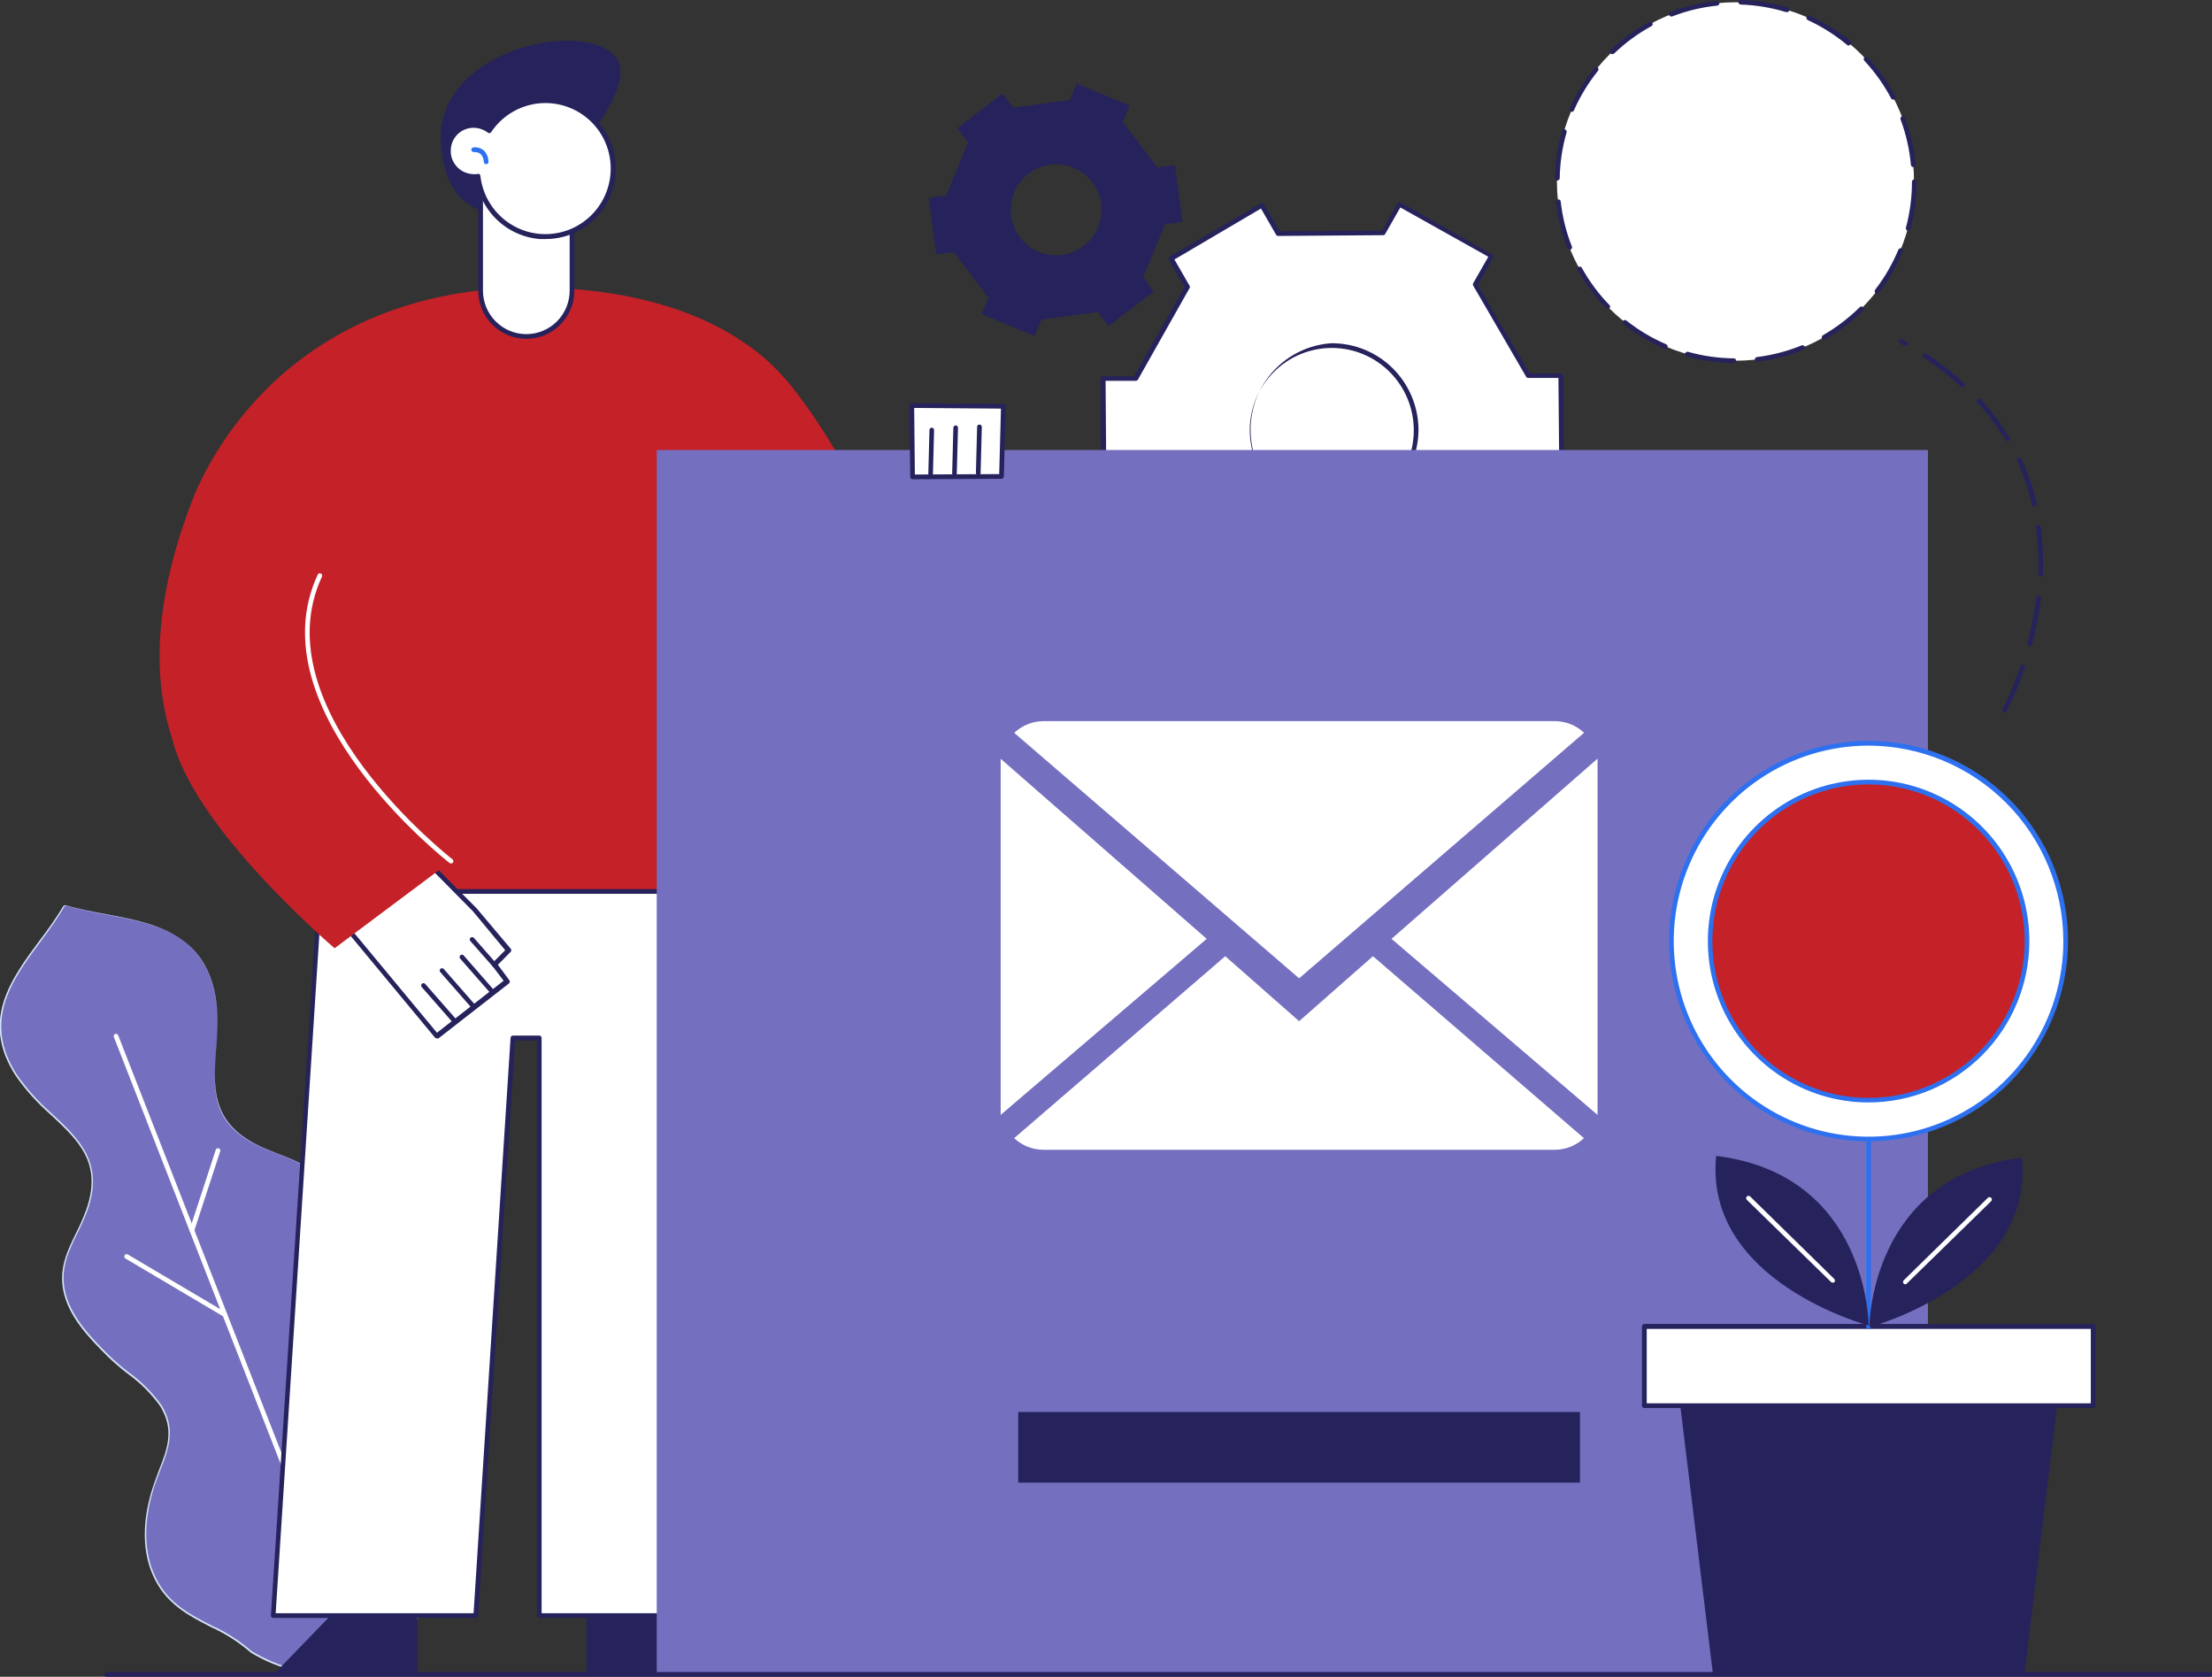 <svg width="380" height="288" viewBox="0 0 380 288" fill="none" xmlns="http://www.w3.org/2000/svg">
<rect x="0" y="0" width="380" height="288" fill="#333333" stroke="none"/>
<g clip-path="url(#clip0)">
<path d="M219.599 40.12L216.753 35.255L201.196 44.424L204.029 49.289L195.127 65.032L189.512 65.084L189.642 83.188L195.257 83.148L204.393 98.761L201.625 103.665L217.311 112.599L220.08 107.708L238.132 107.578L240.978 112.43L256.534 103.261L253.701 98.409L262.604 82.653L268.218 82.614L268.088 64.497L262.474 64.549L253.337 48.924L256.105 44.033L240.419 35.085L237.638 39.99L219.599 40.12Z" fill="white"/>
<path d="M217.312 113.017C217.247 113.028 217.181 113.028 217.117 113.017L201.443 104.017C201.398 103.99 201.358 103.954 201.327 103.912C201.296 103.869 201.273 103.821 201.261 103.769C201.223 103.673 201.223 103.566 201.261 103.469L203.86 98.774L194.958 83.553H189.577C189.471 83.553 189.368 83.51 189.293 83.434C189.217 83.359 189.175 83.256 189.175 83.148L189.045 65.045C189.043 64.992 189.052 64.938 189.072 64.889C189.093 64.839 189.123 64.795 189.162 64.758C189.198 64.718 189.242 64.685 189.291 64.663C189.34 64.64 189.393 64.628 189.448 64.627H194.828L203.497 49.289L200.78 44.633C200.758 44.586 200.747 44.535 200.747 44.483C200.747 44.431 200.758 44.38 200.78 44.333C200.808 44.227 200.872 44.134 200.962 44.072L216.558 34.942C216.653 34.89 216.765 34.877 216.869 34.906C216.973 34.935 217.062 35.004 217.117 35.099L219.846 39.742L237.417 39.624L240.081 34.929C240.106 34.882 240.14 34.84 240.181 34.806C240.222 34.772 240.269 34.747 240.321 34.732C240.372 34.718 240.425 34.714 240.478 34.721C240.531 34.727 240.581 34.745 240.627 34.772L256.314 43.72C256.361 43.744 256.403 43.778 256.436 43.819C256.47 43.861 256.495 43.909 256.51 43.96C256.524 44.011 256.528 44.065 256.521 44.118C256.514 44.171 256.497 44.222 256.47 44.268L253.87 48.963L262.773 64.171H268.153C268.26 64.171 268.363 64.214 268.438 64.29C268.514 64.365 268.556 64.468 268.556 64.575L268.686 82.692C268.686 82.799 268.644 82.902 268.568 82.978C268.493 83.054 268.39 83.096 268.283 83.096H262.903L254.221 98.435L256.951 103.091C256.978 103.137 256.997 103.188 257.005 103.242C257.013 103.295 257.01 103.349 256.997 103.402C256.983 103.454 256.96 103.503 256.927 103.546C256.895 103.589 256.854 103.625 256.808 103.652L241.212 112.782C241.165 112.804 241.114 112.815 241.062 112.815C241.011 112.815 240.96 112.804 240.913 112.782C240.862 112.77 240.813 112.747 240.771 112.716C240.728 112.685 240.693 112.645 240.666 112.599L237.937 107.943L220.366 108.073L217.702 112.769C217.678 112.814 217.644 112.854 217.604 112.885C217.564 112.917 217.517 112.939 217.468 112.951L217.312 113.017ZM202.171 103.508L217.169 112.051L219.768 107.513C219.804 107.45 219.855 107.399 219.916 107.362C219.978 107.326 220.047 107.305 220.119 107.304L238.171 107.173C238.241 107.172 238.311 107.19 238.372 107.224C238.434 107.259 238.485 107.309 238.522 107.369L241.121 111.882L256.028 103.117L253.428 98.604C253.39 98.544 253.37 98.474 253.37 98.402C253.37 98.331 253.39 98.26 253.428 98.2L262.331 82.457C262.367 82.395 262.418 82.343 262.479 82.307C262.541 82.27 262.61 82.25 262.682 82.249H267.88L267.724 64.915H262.526C262.455 64.911 262.386 64.889 262.325 64.853C262.264 64.817 262.213 64.766 262.175 64.706L253.078 49.054C253.042 48.993 253.024 48.923 253.024 48.852C253.024 48.781 253.042 48.712 253.078 48.65L255.677 44.098L240.562 35.633L237.963 40.185C237.931 40.248 237.883 40.301 237.823 40.338C237.764 40.375 237.695 40.394 237.625 40.394L219.573 40.524C219.502 40.523 219.432 40.503 219.37 40.466C219.309 40.429 219.258 40.378 219.222 40.316L216.623 35.816L201.755 44.568L204.354 49.08C204.392 49.141 204.413 49.211 204.413 49.283C204.413 49.354 204.392 49.424 204.354 49.485L195.478 65.215C195.44 65.273 195.388 65.322 195.327 65.356C195.265 65.39 195.197 65.409 195.127 65.41H189.928L190.058 82.718H195.257C195.327 82.719 195.395 82.738 195.457 82.772C195.518 82.806 195.57 82.855 195.608 82.914L204.705 98.565C204.737 98.628 204.754 98.697 204.754 98.767C204.754 98.838 204.737 98.907 204.705 98.969L202.171 103.508Z" fill="#26225B"/>
<path d="M228.735 59.358C231.593 59.33 234.394 60.153 236.785 61.723C239.176 63.294 241.048 65.54 242.166 68.18C243.284 70.819 243.596 73.731 243.064 76.549C242.531 79.366 241.178 81.961 239.175 84.006C237.172 86.051 234.609 87.454 231.811 88.037C229.014 88.619 226.106 88.356 223.458 87.279C220.81 86.203 218.539 84.362 216.933 81.99C215.328 79.618 214.46 76.821 214.439 73.953C214.412 70.117 215.901 66.426 218.581 63.69C221.261 60.954 224.913 59.396 228.735 59.358Z" fill="white"/>
<path d="M228.866 88.692C225.087 88.484 221.529 86.836 218.921 84.083C216.313 81.331 214.851 77.683 214.835 73.884C214.818 70.086 216.248 66.425 218.832 63.65C221.416 60.874 224.959 59.195 228.736 58.954H228.84C232.756 58.961 236.512 60.518 239.29 63.287C242.069 66.056 243.647 69.814 243.682 73.745C243.689 77.679 242.147 81.458 239.391 84.257C236.636 87.057 232.89 88.65 228.97 88.692H228.866ZM228.736 59.763C225.004 59.776 221.43 61.276 218.798 63.931C216.167 66.587 214.693 70.182 214.7 73.927C214.707 77.672 216.194 81.262 218.835 83.908C221.476 86.553 225.056 88.039 228.788 88.039C232.52 88.039 236.099 86.553 238.74 83.908C241.382 81.262 242.869 77.672 242.876 73.927C242.883 70.182 241.409 66.587 238.777 63.931C236.146 61.276 232.572 59.776 228.84 59.763H228.736Z" fill="#26225B"/>
<path d="M11.061 155.55C5.979 164.249 -4.99 172.61 2.86 184.713C8.28 193.061 19.157 196.022 14.921 207.891C13.244 212.586 10.034 216.134 11.022 221.429C11.867 226.033 15.454 229.672 18.625 232.842C21.341 235.568 25.695 238.137 27.722 241.463C31.01 246.902 27.644 250.997 26.085 256.397C24.59 261.549 24.356 267.249 27.202 272.049C30.958 278.401 38.314 279.053 43.175 283.709C43.175 283.709 65.463 298.317 74.587 271.331C76.744 264.953 79.941 259.123 78.395 251.884C77.225 246.419 73.196 242.402 68.609 239.637C63.8 236.742 58.562 236.05 57.289 229.803C56.509 225.981 57.965 221.129 58.12 217.269C58.289 212.795 58.458 207.669 55.95 203.73C53.078 199.191 48.321 198.774 43.903 196.478C32.752 190.674 38.704 181.075 37.041 171.253C34.571 157.036 20.873 158.38 11.243 155.471L11.061 155.55Z" fill="#756FBF"/>
<path d="M56.273 287.765C51.616 287.613 47.074 286.266 43.082 283.853C41.034 282.064 38.735 280.587 36.259 279.47C32.841 277.722 29.319 275.922 27.084 272.153C23.926 266.832 24.731 260.662 25.953 256.423C26.343 255.119 26.824 253.815 27.253 252.654C28.734 248.898 30.021 245.637 27.552 241.567C25.977 239.368 24.049 237.446 21.846 235.881C20.672 234.965 19.544 233.99 18.467 232.959C15.452 229.933 11.696 226.177 10.851 221.508C10.162 217.738 11.566 214.856 13.048 211.817C13.699 210.547 14.276 209.24 14.776 207.904C17.661 199.817 13.555 195.983 8.798 191.535C6.509 189.553 4.471 187.297 2.729 184.818C-3.432 175.336 1.845 168.201 6.952 161.341C8.377 159.492 9.7 157.568 10.916 155.576L11.163 155.471C13.409 156.099 15.686 156.604 17.986 156.984C26.395 158.562 35.102 160.18 37.013 171.331C37.424 174.359 37.454 177.426 37.104 180.462C36.636 186.983 36.22 192.591 43.81 196.543C45.077 197.178 46.379 197.739 47.709 198.226C50.854 199.452 53.83 200.6 55.884 203.834C58.483 207.839 58.223 213.16 58.054 217.438C57.969 218.924 57.805 220.405 57.56 221.873C57.011 224.528 56.901 227.255 57.235 229.946C58.184 234.616 61.329 236.116 65.033 237.863C66.19 238.424 67.398 238.998 68.568 239.715C72.337 241.985 77.107 245.95 78.406 252.015C79.706 258.08 77.834 262.775 75.898 267.927C75.456 269.101 75.001 270.314 74.598 271.527C71.804 279.809 67.463 285.026 61.732 287.009C59.966 287.561 58.122 287.816 56.273 287.765ZM11.124 155.628C9.928 157.613 8.626 159.533 7.225 161.38C2.105 168.253 -3.133 175.297 2.95 184.661C4.686 187.125 6.716 189.368 8.993 191.339C13.594 195.643 17.947 199.713 15.023 207.917C14.512 209.251 13.931 210.557 13.282 211.83C11.813 214.843 10.422 217.686 11.098 221.39C11.943 226.007 15.673 229.738 18.662 232.737C19.73 233.76 20.849 234.726 22.015 235.633C24.239 237.217 26.184 239.16 27.773 241.385C30.294 245.546 28.929 249.002 27.487 252.654C27.019 253.854 26.525 255.093 26.187 256.41C24.978 260.597 24.186 266.701 27.292 271.97C29.501 275.701 32.997 277.488 36.389 279.209C38.88 280.332 41.192 281.818 43.251 283.618C43.329 283.618 52.778 289.761 61.758 286.657C67.437 284.687 71.726 279.522 74.507 271.292C74.91 270.066 75.378 268.853 75.807 267.679C77.731 262.553 79.55 257.715 78.302 251.897C77.055 246.08 72.298 241.959 68.555 239.715C67.385 239.011 66.19 238.411 65.033 237.876C61.498 236.181 58.158 234.59 57.235 229.816C56.888 227.104 56.998 224.353 57.56 221.677C57.781 220.112 58.002 218.625 58.054 217.256C58.21 213.017 58.418 207.734 55.91 203.769C53.895 200.587 50.945 199.452 47.826 198.252C46.496 197.758 45.195 197.192 43.927 196.556C36.22 192.539 36.649 186.579 37.117 180.279C37.45 177.278 37.419 174.247 37.026 171.253C35.129 160.245 26.499 158.628 18.155 157.076C15.861 156.688 13.588 156.183 11.345 155.563L11.124 155.628Z" fill="#D4E6FC"/>
<path d="M19.936 177.97L62.603 287.126L19.936 177.97Z" fill="#D4E6FC"/>
<path d="M62.603 287.53C62.523 287.532 62.444 287.509 62.377 287.464C62.31 287.42 62.257 287.357 62.226 287.283L19.559 178.114C19.538 178.065 19.527 178.013 19.527 177.96C19.527 177.907 19.538 177.854 19.558 177.805C19.579 177.756 19.609 177.712 19.648 177.676C19.686 177.639 19.731 177.611 19.78 177.592C19.879 177.553 19.988 177.555 20.085 177.596C20.183 177.638 20.26 177.716 20.3 177.814L62.98 286.944C62.999 286.993 63.008 287.046 63.006 287.099C63.005 287.152 62.993 287.205 62.971 287.253C62.949 287.302 62.918 287.345 62.88 287.382C62.841 287.418 62.796 287.446 62.746 287.465C62.706 287.501 62.657 287.524 62.603 287.53Z" fill="white"/>
<path d="M21.743 215.742L38.638 225.733L21.743 215.742Z" fill="#D4E6FC"/>
<path d="M38.599 226.138C38.535 226.157 38.468 226.157 38.404 226.138L21.509 216.134C21.432 216.073 21.381 215.987 21.363 215.891C21.344 215.795 21.361 215.696 21.411 215.612C21.46 215.528 21.537 215.464 21.629 215.433C21.721 215.402 21.822 215.405 21.912 215.442L38.807 225.433C38.853 225.46 38.894 225.496 38.927 225.539C38.959 225.582 38.983 225.631 38.996 225.683C39.009 225.736 39.012 225.79 39.004 225.843C38.996 225.897 38.978 225.948 38.95 225.994C38.907 226.045 38.853 226.085 38.792 226.11C38.731 226.135 38.665 226.144 38.599 226.138Z" fill="white"/>
<path d="M54.649 266.792L63.747 251.689L54.649 266.792Z" fill="#D4E6FC"/>
<path d="M54.65 267.197C54.577 267.2 54.505 267.183 54.442 267.147C54.379 267.111 54.327 267.059 54.291 266.995C54.256 266.931 54.24 266.859 54.243 266.786C54.247 266.714 54.27 266.644 54.312 266.584L63.409 251.48C63.466 251.388 63.555 251.322 63.66 251.295C63.764 251.268 63.874 251.283 63.968 251.336C64.013 251.364 64.053 251.401 64.084 251.445C64.115 251.488 64.138 251.537 64.15 251.59C64.162 251.642 64.163 251.696 64.155 251.749C64.146 251.801 64.126 251.852 64.098 251.897L55 267.001C54.964 267.062 54.913 267.111 54.851 267.146C54.789 267.18 54.72 267.198 54.65 267.197Z" fill="#0C5AE5"/>
<path d="M32.972 211.295L37.442 197.574L32.972 211.295Z" fill="#D4E6FC"/>
<path d="M32.972 211.725H32.842C32.741 211.687 32.658 211.612 32.61 211.515C32.562 211.419 32.552 211.307 32.582 211.203L37.066 197.495C37.098 197.393 37.17 197.309 37.265 197.26C37.36 197.211 37.471 197.202 37.572 197.235C37.674 197.267 37.758 197.339 37.807 197.435C37.856 197.53 37.865 197.641 37.832 197.743L33.349 211.464C33.321 211.542 33.27 211.609 33.202 211.656C33.135 211.703 33.054 211.727 32.972 211.725Z" fill="white"/>
<path d="M48.177 153.371H134.187V102.152L48.177 115.051V153.371Z" fill="#C42128"/>
<path d="M46.93 287.674L60.355 273.809H71.701V287.674H46.93Z" fill="#26225B"/>
<path d="M120.788 287.674L112.093 273.809H100.76V287.674H120.788Z" fill="#26225B"/>
<path d="M127.429 153.11V277.487H92.638V178.27H88.102L81.721 277.487H46.93L53.311 178.27L54.935 153.11H127.429Z" fill="white"/>
<path d="M127.429 277.879H92.638C92.586 277.881 92.534 277.872 92.485 277.853C92.436 277.834 92.391 277.805 92.354 277.769C92.316 277.732 92.286 277.689 92.266 277.64C92.246 277.592 92.235 277.54 92.235 277.487V178.688H88.479L82.124 277.527C82.117 277.626 82.073 277.719 82.001 277.787C81.928 277.854 81.833 277.892 81.734 277.892H46.93C46.877 277.892 46.824 277.882 46.775 277.862C46.726 277.842 46.681 277.812 46.644 277.774C46.606 277.735 46.577 277.688 46.559 277.636C46.541 277.584 46.535 277.529 46.54 277.474L54.585 153.084C54.594 152.983 54.64 152.888 54.715 152.819C54.789 152.749 54.886 152.709 54.987 152.706H127.429C127.534 152.71 127.633 152.754 127.706 152.829C127.778 152.905 127.819 153.005 127.819 153.111V277.487C127.819 277.591 127.778 277.691 127.705 277.764C127.632 277.838 127.533 277.879 127.429 277.879ZM93.041 277.083H127.026V153.515H55.312L47.359 277.083H81.357L87.712 178.244C87.719 178.144 87.762 178.049 87.834 177.979C87.906 177.909 88.002 177.869 88.102 177.866H92.638C92.745 177.866 92.847 177.909 92.923 177.984C92.998 178.06 93.041 178.163 93.041 178.27V277.083Z" fill="#26225B"/>
<path d="M143.999 91.653C143.999 62.958 122.048 50.072 93.405 49.38H91.637C48.541 49.38 34.947 80.814 32.907 86.24C28.358 98.317 15.569 136.194 56.781 153.711C69.179 158.928 78.043 146.198 84.658 142.781C89.751 140.011 94.992 137.524 100.358 135.333L143.999 91.653Z" fill="#C42128"/>
<path d="M124.907 105.973C124.907 105.973 129.508 126.999 155.202 122.46C180.896 117.921 173.397 78.27 173.397 78.27H153.512L152.785 96.53C152.785 96.53 142.232 69.14 129.027 59.697C120.97 53.945 124.907 105.973 124.907 105.973Z" fill="#C42128"/>
<path d="M133.862 119.995C133.809 119.995 133.757 119.984 133.708 119.964C133.659 119.944 133.615 119.914 133.577 119.876C133.54 119.839 133.51 119.794 133.49 119.745C133.47 119.696 133.459 119.643 133.459 119.59V97.73C133.459 97.623 133.502 97.52 133.577 97.445C133.653 97.369 133.756 97.326 133.862 97.326C133.969 97.326 134.072 97.369 134.147 97.445C134.223 97.52 134.265 97.623 134.265 97.73V119.564C134.269 119.619 134.261 119.675 134.242 119.727C134.224 119.779 134.195 119.827 134.157 119.867C134.119 119.907 134.073 119.94 134.023 119.962C133.972 119.983 133.918 119.995 133.862 119.995Z" fill="white"/>
<path d="M74.326 148.989L81.552 156.293L87.374 163.206L84.931 165.671L87.089 168.514L75.015 177.931L59.315 159.006L74.326 148.989Z" fill="white"/>
<path d="M75.002 178.335C74.945 178.334 74.889 178.321 74.838 178.296C74.786 178.271 74.74 178.236 74.703 178.192L59.004 159.267C58.935 159.173 58.903 159.057 58.913 158.941C58.941 158.831 59.005 158.735 59.095 158.667L74.08 148.689C74.152 148.627 74.244 148.594 74.34 148.594C74.435 148.594 74.527 148.627 74.6 148.689L81.877 156.006L87.726 162.945C87.797 163.018 87.837 163.116 87.837 163.219C87.837 163.321 87.797 163.419 87.726 163.493L85.529 165.71L87.466 168.318C87.539 168.396 87.58 168.499 87.58 168.605C87.58 168.712 87.539 168.815 87.466 168.892L75.392 178.296C75.336 178.336 75.271 178.36 75.202 178.367C75.134 178.373 75.065 178.363 75.002 178.335ZM59.914 159.123L75.067 177.383L86.517 168.449L84.607 165.932C84.544 165.857 84.51 165.762 84.51 165.664C84.51 165.567 84.544 165.472 84.607 165.397L86.79 163.206L81.241 156.515L74.275 149.471L59.914 159.123Z" fill="#26225B"/>
<path d="M84.568 170.731C84.511 170.733 84.456 170.722 84.404 170.699C84.352 170.676 84.306 170.643 84.269 170.601L79.07 164.666C79.032 164.629 79.003 164.584 78.982 164.535C78.962 164.486 78.951 164.433 78.951 164.379C78.951 164.326 78.962 164.273 78.982 164.224C79.003 164.175 79.032 164.13 79.07 164.093C79.107 164.053 79.151 164.022 79.2 164C79.249 163.978 79.302 163.967 79.356 163.967C79.41 163.967 79.463 163.978 79.512 164C79.561 164.022 79.606 164.053 79.642 164.093L84.841 170.04C84.897 170.097 84.934 170.17 84.948 170.249C84.962 170.328 84.951 170.41 84.916 170.482C84.882 170.555 84.827 170.615 84.758 170.655C84.688 170.695 84.608 170.712 84.529 170.705L84.568 170.731Z" fill="#26225B"/>
<path d="M81.175 173.079C81.116 173.079 81.058 173.066 81.004 173.041C80.95 173.016 80.902 172.98 80.863 172.936L75.665 167.001C75.623 166.963 75.589 166.917 75.566 166.865C75.543 166.813 75.531 166.756 75.531 166.7C75.531 166.643 75.543 166.586 75.567 166.535C75.59 166.483 75.624 166.436 75.666 166.399C75.708 166.361 75.758 166.332 75.812 166.315C75.866 166.298 75.923 166.292 75.98 166.299C76.036 166.305 76.09 166.323 76.139 166.352C76.188 166.381 76.23 166.42 76.263 166.466L81.461 172.401C81.499 172.438 81.529 172.483 81.549 172.532C81.57 172.582 81.58 172.634 81.58 172.688C81.58 172.741 81.57 172.794 81.549 172.843C81.529 172.892 81.499 172.937 81.461 172.975C81.382 173.045 81.28 173.082 81.175 173.079Z" fill="#26225B"/>
<path d="M77.978 175.649C77.921 175.647 77.864 175.634 77.813 175.609C77.761 175.584 77.716 175.549 77.679 175.505L72.48 169.571C72.438 169.533 72.404 169.486 72.381 169.434C72.358 169.382 72.347 169.326 72.347 169.269C72.347 169.212 72.359 169.156 72.382 169.104C72.405 169.052 72.439 169.006 72.481 168.968C72.524 168.93 72.574 168.902 72.628 168.884C72.682 168.867 72.739 168.862 72.795 168.868C72.851 168.874 72.906 168.893 72.954 168.922C73.003 168.951 73.045 168.989 73.078 169.036L78.277 174.97C78.314 175.008 78.344 175.053 78.365 175.102C78.385 175.151 78.396 175.204 78.396 175.257C78.396 175.311 78.385 175.363 78.365 175.413C78.344 175.462 78.314 175.507 78.277 175.544C78.195 175.617 78.087 175.655 77.978 175.649Z" fill="#26225B"/>
<path d="M84.996 166.206C84.939 166.205 84.882 166.192 84.831 166.167C84.779 166.142 84.733 166.107 84.697 166.062L80.798 161.627C80.763 161.587 80.736 161.54 80.719 161.49C80.702 161.439 80.696 161.386 80.699 161.332C80.703 161.279 80.717 161.227 80.74 161.179C80.764 161.131 80.797 161.089 80.837 161.054C80.877 161.018 80.924 160.992 80.974 160.975C81.025 160.958 81.078 160.951 81.131 160.954C81.184 160.958 81.236 160.972 81.284 160.996C81.331 161.02 81.374 161.052 81.409 161.093L85.308 165.527C85.381 165.605 85.422 165.708 85.422 165.814C85.422 165.921 85.381 166.024 85.308 166.101C85.221 166.175 85.109 166.212 84.996 166.206Z" fill="#26225B"/>
<path d="M54.962 98.826C44.058 122.186 77.484 147.906 77.484 147.906L57.483 162.867C57.483 162.867 30.607 140.041 29.229 124.599L54.962 98.826Z" fill="#C42128"/>
<path d="M89.22 36.52C89.22 36.52 76.496 39.82 75.73 24.286C74.963 8.752 99.825 3.143 105.621 9.639C111.418 16.134 89.22 36.52 89.22 36.52Z" fill="#26225B"/>
<path d="M90.415 57.793C92.484 57.793 94.467 56.969 95.929 55.501C97.392 54.033 98.213 52.043 98.213 49.967V24.299H82.566V49.915C82.559 50.952 82.757 51.979 83.149 52.938C83.541 53.897 84.119 54.768 84.849 55.501C85.58 56.234 86.448 56.814 87.403 57.208C88.359 57.601 89.383 57.8 90.415 57.793Z" fill="white"/>
<path d="M90.416 58.197C88.227 58.194 86.128 57.321 84.579 55.769C83.03 54.216 82.157 52.112 82.15 49.915V24.299C82.15 24.192 82.192 24.089 82.268 24.013C82.344 23.937 82.446 23.895 82.553 23.895H98.265C98.318 23.895 98.371 23.905 98.42 23.925C98.468 23.946 98.513 23.975 98.55 24.013C98.588 24.05 98.617 24.095 98.638 24.144C98.658 24.193 98.668 24.246 98.668 24.299V49.915C98.665 52.111 97.794 54.215 96.247 55.768C94.7 57.32 92.603 58.194 90.416 58.197ZM82.969 24.703V49.915C82.969 51.897 83.753 53.798 85.15 55.2C86.546 56.601 88.441 57.389 90.416 57.389C92.391 57.389 94.285 56.601 95.681 55.2C97.078 53.798 97.862 51.897 97.862 49.915V24.703H82.969Z" fill="#26225B"/>
<path d="M77.042 25.577C76.986 26.244 77.084 26.914 77.327 27.537C77.57 28.16 77.952 28.719 78.445 29.17C78.937 29.621 79.526 29.953 80.166 30.139C80.806 30.326 81.48 30.363 82.137 30.247C82.301 31.821 82.788 33.344 83.566 34.72C84.812 36.952 86.749 38.714 89.084 39.739C91.419 40.764 94.024 40.995 96.502 40.398C98.98 39.801 101.196 38.408 102.813 36.431C104.429 34.454 105.359 32.001 105.459 29.445C105.559 26.89 104.825 24.371 103.368 22.273C101.911 20.174 99.811 18.611 97.387 17.82C94.964 17.029 92.349 17.055 89.941 17.892C87.533 18.73 85.464 20.334 84.047 22.46C83.426 21.978 82.686 21.673 81.907 21.578C81.127 21.483 80.336 21.602 79.618 21.921C78.9 22.241 78.281 22.749 77.828 23.393C77.375 24.037 77.103 24.791 77.042 25.577Z" fill="white"/>
<path d="M93.704 41.059C93.383 41.059 93.058 41.059 92.729 41.059C90.757 40.899 88.855 40.255 87.189 39.184C85.524 38.112 84.146 36.647 83.177 34.916C82.44 33.614 81.955 32.185 81.747 30.703C81.487 30.703 81.228 30.703 80.968 30.703C79.721 30.584 78.571 29.976 77.768 29.011C76.966 28.047 76.574 26.803 76.679 25.551C76.74 24.727 77.014 23.934 77.472 23.249C77.931 22.563 78.559 22.008 79.295 21.639C80.031 21.27 80.85 21.099 81.671 21.142C82.493 21.185 83.289 21.441 83.983 21.886C85.191 20.208 86.808 18.87 88.68 17.999C90.551 17.128 92.614 16.754 94.671 16.913C96.728 17.072 98.709 17.758 100.426 18.905C102.143 20.053 103.537 21.624 104.476 23.468C105.414 25.311 105.865 27.366 105.786 29.434C105.706 31.503 105.099 33.516 104.022 35.282C102.945 37.047 101.434 38.506 99.634 39.517C97.834 40.529 95.806 41.06 93.743 41.059H93.704ZM82.137 29.842C82.222 29.842 82.304 29.869 82.371 29.92C82.417 29.951 82.454 29.991 82.481 30.039C82.508 30.086 82.524 30.14 82.527 30.194C82.721 31.944 83.322 33.625 84.279 35.1C85.238 36.575 86.527 37.805 88.044 38.69C89.561 39.575 91.263 40.091 93.015 40.196C94.767 40.302 96.519 39.993 98.13 39.297C99.742 38.6 101.168 37.534 102.295 36.184C103.422 34.834 104.217 33.238 104.619 31.523C105.02 29.809 105.015 28.024 104.605 26.312C104.194 24.6 103.39 23.008 102.256 21.664C101.132 20.339 99.718 19.293 98.124 18.609C96.53 17.924 94.8 17.619 93.069 17.717C91.338 17.816 89.653 18.315 88.147 19.177C86.64 20.038 85.353 21.238 84.386 22.681C84.318 22.772 84.222 22.836 84.113 22.864C84.057 22.873 84 22.87 83.947 22.854C83.892 22.838 83.843 22.81 83.801 22.773C83.194 22.31 82.468 22.03 81.708 21.964C81.188 21.914 80.663 21.97 80.164 22.128C79.665 22.286 79.203 22.543 78.806 22.883C78.408 23.224 78.082 23.642 77.849 24.111C77.615 24.581 77.478 25.092 77.446 25.616C77.401 26.137 77.461 26.662 77.621 27.159C77.782 27.656 78.04 28.116 78.381 28.512C79.062 29.31 80.028 29.807 81.072 29.894C81.399 29.941 81.732 29.941 82.059 29.894L82.137 29.842Z" fill="#26225B"/>
<path d="M83.514 28.199C83.408 28.199 83.305 28.156 83.23 28.08C83.154 28.004 83.112 27.902 83.112 27.794C83.104 27.313 82.924 26.85 82.605 26.49C82.439 26.349 82.246 26.243 82.038 26.18C81.831 26.118 81.612 26.099 81.396 26.125C81.288 26.128 81.183 26.09 81.103 26.017C81.022 25.944 80.974 25.842 80.967 25.734C80.964 25.681 80.971 25.628 80.988 25.579C81.005 25.529 81.032 25.483 81.067 25.445C81.103 25.406 81.145 25.374 81.193 25.352C81.24 25.33 81.292 25.318 81.344 25.316C81.674 25.278 82.007 25.311 82.323 25.412C82.639 25.513 82.93 25.681 83.177 25.903C83.652 26.428 83.916 27.111 83.917 27.82C83.916 27.872 83.904 27.922 83.883 27.969C83.862 28.016 83.831 28.058 83.794 28.093C83.757 28.128 83.713 28.156 83.665 28.174C83.617 28.192 83.566 28.2 83.514 28.199Z" fill="#2D71F0"/>
<path d="M331.199 77.292H112.821V287.674H331.199V77.292Z" fill="#756FBF"/>
<g clip-path="url(#clip1)">
<path d="M223.175 175.398L210.489 164.237L174.219 195.49C175.538 196.72 177.317 197.486 179.28 197.486H267.069C269.025 197.486 270.797 196.72 272.108 195.49L235.86 164.237L223.175 175.398Z" fill="white"/>
<path d="M272.13 125.857C270.812 124.62 269.039 123.862 267.069 123.862H179.28C177.325 123.862 175.552 124.627 174.234 125.872L223.175 168.036L272.13 125.857Z" fill="white"/>
<path d="M171.905 130.326V191.493L207.303 161.255L171.905 130.326Z" fill="white"/>
<path d="M239.046 161.255L274.445 191.493V130.304L239.046 161.255Z" fill="white"/>
</g>
<path d="M156.645 69.662L156.774 81.909L172.045 81.831L172.37 69.779L156.645 69.662Z" fill="white"/>
<path d="M156.775 82.314C156.723 82.315 156.67 82.307 156.622 82.288C156.573 82.269 156.528 82.24 156.491 82.204C156.453 82.167 156.423 82.124 156.403 82.075C156.382 82.027 156.372 81.975 156.372 81.922L156.229 69.662C156.233 69.553 156.28 69.45 156.359 69.375C156.395 69.335 156.439 69.303 156.488 69.283C156.538 69.263 156.591 69.254 156.645 69.258L172.37 69.375C172.423 69.375 172.476 69.385 172.525 69.405C172.574 69.425 172.619 69.455 172.656 69.493C172.695 69.532 172.725 69.579 172.745 69.631C172.765 69.682 172.775 69.737 172.773 69.793L172.448 81.844C172.448 81.948 172.407 82.047 172.334 82.121C172.261 82.194 172.162 82.235 172.059 82.235L156.775 82.314ZM157.048 70.066L157.165 81.505L171.656 81.427L171.955 70.184L157.048 70.066Z" fill="#26225B"/>
<path d="M159.855 82.17C159.749 82.163 159.65 82.117 159.578 82.039C159.505 81.962 159.465 81.859 159.465 81.753L159.673 73.862C159.673 73.755 159.716 73.652 159.791 73.576C159.867 73.5 159.969 73.457 160.076 73.457C160.129 73.459 160.181 73.471 160.229 73.493C160.278 73.515 160.321 73.546 160.357 73.585C160.394 73.624 160.422 73.669 160.44 73.719C160.459 73.769 160.468 73.822 160.466 73.875L160.258 81.779C160.255 81.884 160.211 81.983 160.136 82.056C160.06 82.129 159.96 82.17 159.855 82.17Z" fill="#26225B"/>
<path d="M163.962 81.714C163.909 81.712 163.857 81.7 163.809 81.678C163.76 81.656 163.717 81.625 163.681 81.586C163.645 81.547 163.616 81.502 163.598 81.452C163.579 81.403 163.57 81.35 163.572 81.296L163.78 73.471C163.78 73.364 163.822 73.261 163.898 73.185C163.973 73.109 164.076 73.066 164.183 73.066C164.236 73.068 164.288 73.08 164.336 73.102C164.384 73.124 164.428 73.155 164.464 73.194C164.5 73.233 164.528 73.278 164.547 73.328C164.566 73.378 164.574 73.431 164.573 73.484L164.365 81.388C164.349 81.482 164.299 81.567 164.225 81.628C164.151 81.688 164.057 81.718 163.962 81.714Z" fill="#26225B"/>
<path d="M168.056 81.635C168.002 81.635 167.948 81.625 167.899 81.603C167.849 81.582 167.804 81.551 167.766 81.512C167.729 81.474 167.699 81.427 167.68 81.377C167.66 81.326 167.651 81.272 167.653 81.218L167.861 73.327C167.857 73.272 167.865 73.216 167.885 73.165C167.904 73.113 167.935 73.066 167.975 73.027C168.014 72.989 168.062 72.959 168.114 72.941C168.166 72.923 168.222 72.917 168.277 72.923C168.33 72.924 168.382 72.937 168.43 72.959C168.478 72.98 168.522 73.012 168.558 73.05C168.594 73.089 168.622 73.135 168.641 73.184C168.66 73.234 168.668 73.287 168.667 73.34L168.459 81.244C168.459 81.297 168.448 81.349 168.428 81.397C168.408 81.445 168.378 81.489 168.34 81.526C168.302 81.562 168.258 81.591 168.209 81.609C168.16 81.628 168.108 81.637 168.056 81.635Z" fill="#26225B"/>
<path d="M77.484 148.311C77.396 148.309 77.31 148.282 77.237 148.232C76.899 147.972 43.68 122.029 54.597 98.669C54.648 98.582 54.729 98.517 54.825 98.487C54.921 98.457 55.024 98.463 55.115 98.506C55.207 98.548 55.279 98.623 55.317 98.716C55.356 98.809 55.359 98.914 55.325 99.009C44.681 121.794 77.419 147.345 77.731 147.593C77.815 147.66 77.871 147.757 77.885 147.864C77.9 147.971 77.872 148.08 77.809 148.167C77.77 148.215 77.72 148.253 77.664 148.278C77.607 148.303 77.546 148.314 77.484 148.311Z" fill="white"/>
<path d="M271.429 242.526H174.921V254.653H271.429V242.526Z" fill="#26225B"/>
<path d="M298.136 61.954C315.076 61.954 328.808 48.173 328.808 31.173C328.808 14.173 315.076 0.391 298.136 0.391C281.197 0.391 267.465 14.173 267.465 31.173C267.465 48.173 281.197 61.954 298.136 61.954Z" fill="white"/>
<path d="M297.85 62.358C295.117 62.338 292.398 61.952 289.767 61.21C289.715 61.197 289.667 61.173 289.625 61.141C289.583 61.108 289.548 61.068 289.521 61.022C289.494 60.976 289.477 60.925 289.47 60.873C289.463 60.82 289.467 60.766 289.481 60.715C289.514 60.612 289.584 60.525 289.678 60.472C289.772 60.419 289.883 60.403 289.987 60.428C292.548 61.147 295.192 61.524 297.85 61.55C297.957 61.55 298.06 61.592 298.135 61.668C298.211 61.744 298.253 61.847 298.253 61.954C298.253 62.061 298.211 62.164 298.135 62.24C298.06 62.316 297.957 62.358 297.85 62.358ZM301.879 62.136C301.78 62.134 301.684 62.096 301.61 62.029C301.536 61.962 301.489 61.87 301.476 61.771C301.469 61.719 301.472 61.665 301.486 61.614C301.5 61.563 301.524 61.516 301.557 61.474C301.59 61.433 301.631 61.398 301.677 61.373C301.724 61.348 301.775 61.333 301.827 61.328C304.469 61.002 307.056 60.327 309.521 59.319C309.623 59.284 309.734 59.288 309.833 59.332C309.932 59.376 310.011 59.455 310.054 59.554C310.093 59.653 310.091 59.763 310.05 59.86C310.008 59.958 309.931 60.035 309.833 60.076C307.301 61.107 304.644 61.796 301.931 62.123L301.879 62.136ZM286.063 59.88H285.907C283.394 58.795 281.034 57.383 278.889 55.68C278.847 55.648 278.812 55.608 278.786 55.562C278.76 55.517 278.743 55.466 278.737 55.414C278.731 55.361 278.735 55.308 278.75 55.258C278.765 55.207 278.79 55.16 278.824 55.119C278.857 55.077 278.898 55.041 278.944 55.015C278.991 54.989 279.043 54.972 279.096 54.966C279.149 54.96 279.203 54.965 279.254 54.98C279.306 54.995 279.354 55.02 279.395 55.054C281.482 56.706 283.776 58.074 286.219 59.123C286.308 59.157 286.383 59.222 286.429 59.306C286.475 59.389 286.491 59.487 286.472 59.581C286.453 59.675 286.402 59.76 286.327 59.819C286.252 59.879 286.158 59.91 286.063 59.906V59.88ZM313.355 58.341C313.283 58.339 313.214 58.319 313.152 58.283C313.091 58.246 313.04 58.194 313.004 58.132C312.953 58.039 312.94 57.929 312.97 57.826C312.999 57.724 313.067 57.637 313.16 57.584C315.466 56.253 317.593 54.632 319.489 52.759C319.565 52.682 319.668 52.64 319.775 52.64C319.882 52.64 319.985 52.682 320.061 52.759C320.137 52.835 320.179 52.938 320.179 53.045C320.179 53.153 320.137 53.256 320.061 53.332C318.118 55.26 315.934 56.926 313.563 58.289C313.481 58.325 313.392 58.343 313.303 58.341H313.355ZM276.198 53.032C276.145 53.033 276.093 53.023 276.044 53.002C275.995 52.982 275.95 52.953 275.912 52.915C274.011 50.961 272.368 48.769 271.026 46.394C270.974 46.298 270.962 46.187 270.993 46.083C271.023 45.979 271.093 45.891 271.188 45.839C271.283 45.787 271.394 45.775 271.498 45.806C271.602 45.837 271.689 45.907 271.741 46.002C273.035 48.333 274.63 50.482 276.484 52.393C276.522 52.431 276.552 52.476 276.572 52.525C276.593 52.574 276.603 52.627 276.603 52.68C276.603 52.734 276.593 52.786 276.572 52.836C276.552 52.885 276.522 52.93 276.484 52.967C276.436 53.002 276.381 53.027 276.323 53.038C276.264 53.049 276.204 53.047 276.146 53.032H276.198ZM322.452 50.424C322.364 50.426 322.277 50.398 322.205 50.346C322.121 50.279 322.066 50.181 322.051 50.075C322.037 49.967 322.064 49.859 322.127 49.772C323.757 47.663 325.103 45.347 326.13 42.885C326.15 42.835 326.18 42.789 326.218 42.751C326.256 42.713 326.301 42.682 326.35 42.661C326.4 42.641 326.453 42.63 326.507 42.631C326.561 42.631 326.614 42.642 326.663 42.663C326.762 42.706 326.84 42.786 326.881 42.886C326.922 42.986 326.923 43.098 326.884 43.198C325.825 45.725 324.44 48.102 322.764 50.267C322.722 50.321 322.665 50.363 322.602 50.388C322.538 50.413 322.468 50.421 322.4 50.411L322.452 50.424ZM269.661 42.898C269.581 42.901 269.501 42.879 269.433 42.834C269.366 42.79 269.314 42.726 269.284 42.65C268.283 40.1 267.619 37.43 267.309 34.707C267.298 34.598 267.33 34.49 267.398 34.404C267.466 34.319 267.565 34.264 267.673 34.251C267.726 34.243 267.78 34.247 267.832 34.262C267.884 34.277 267.932 34.302 267.973 34.336C268.015 34.371 268.049 34.413 268.073 34.461C268.097 34.509 268.111 34.562 268.115 34.616C268.409 37.269 269.056 39.87 270.038 42.35C270.057 42.4 270.066 42.453 270.064 42.506C270.063 42.559 270.051 42.611 270.029 42.66C270.007 42.708 269.976 42.752 269.938 42.788C269.899 42.825 269.854 42.853 269.804 42.872C269.743 42.899 269.674 42.904 269.609 42.885L269.661 42.898ZM327.807 39.611H327.703C327.652 39.598 327.604 39.574 327.561 39.542C327.519 39.509 327.484 39.469 327.457 39.423C327.431 39.377 327.414 39.326 327.407 39.273C327.4 39.221 327.403 39.167 327.417 39.116C328.109 36.538 328.459 33.881 328.457 31.212C328.457 31.105 328.499 31.002 328.575 30.926C328.65 30.85 328.753 30.807 328.86 30.807C328.966 30.807 329.069 30.85 329.144 30.926C329.22 31.002 329.262 31.105 329.262 31.212C329.268 33.956 328.909 36.688 328.197 39.337C328.165 39.426 328.103 39.5 328.022 39.547C327.942 39.595 327.847 39.613 327.755 39.598L327.807 39.611ZM267.53 31.016C267.477 31.014 267.425 31.002 267.377 30.98C267.328 30.959 267.285 30.927 267.249 30.889C267.212 30.85 267.184 30.804 267.166 30.754C267.147 30.705 267.138 30.652 267.14 30.599C267.182 27.857 267.588 25.133 268.349 22.499C268.381 22.397 268.453 22.311 268.547 22.26C268.642 22.209 268.752 22.196 268.855 22.225C268.957 22.258 269.043 22.33 269.094 22.424C269.145 22.519 269.157 22.63 269.128 22.734C268.388 25.278 267.99 27.91 267.946 30.56C267.95 30.621 267.941 30.683 267.918 30.741C267.896 30.798 267.861 30.85 267.816 30.892C267.772 30.935 267.718 30.967 267.659 30.986C267.601 31.005 267.539 31.011 267.478 31.003L267.53 31.016ZM328.678 28.694C328.577 28.695 328.48 28.658 328.406 28.59C328.331 28.523 328.284 28.43 328.275 28.329C328.033 25.652 327.434 23.02 326.494 20.503C326.46 20.401 326.467 20.29 326.513 20.193C326.559 20.096 326.641 20.02 326.741 19.982C326.791 19.963 326.843 19.954 326.896 19.956C326.949 19.957 327.001 19.969 327.05 19.991C327.098 20.013 327.141 20.044 327.178 20.083C327.214 20.121 327.242 20.167 327.261 20.217C328.209 22.787 328.821 25.47 329.081 28.199C329.086 28.252 329.081 28.306 329.065 28.357C329.05 28.408 329.025 28.455 328.991 28.497C328.957 28.538 328.915 28.572 328.868 28.597C328.821 28.622 328.77 28.637 328.717 28.642L328.678 28.694ZM270.051 19.212C269.995 19.224 269.938 19.224 269.882 19.212C269.788 19.164 269.715 19.083 269.676 18.985C269.638 18.886 269.637 18.777 269.674 18.677C270.778 16.17 272.207 13.819 273.924 11.687C273.957 11.644 273.998 11.609 274.045 11.582C274.091 11.556 274.143 11.539 274.196 11.533C274.249 11.527 274.303 11.532 274.355 11.547C274.406 11.562 274.454 11.587 274.496 11.621C274.534 11.659 274.563 11.704 274.584 11.753C274.604 11.802 274.615 11.855 274.615 11.908C274.615 11.962 274.604 12.014 274.584 12.064C274.563 12.113 274.534 12.158 274.496 12.195C272.83 14.275 271.441 16.564 270.363 19.004C270.331 19.059 270.286 19.107 270.231 19.141C270.177 19.175 270.115 19.195 270.051 19.199V19.212ZM325.221 17.125C325.16 17.121 325.1 17.104 325.046 17.075C324.993 17.045 324.946 17.005 324.909 16.956C323.66 14.587 322.104 12.394 320.282 10.434C320.244 10.397 320.214 10.352 320.194 10.303C320.173 10.254 320.163 10.201 320.163 10.148C320.163 10.094 320.173 10.041 320.194 9.992C320.214 9.943 320.244 9.898 320.282 9.861C320.319 9.823 320.364 9.793 320.413 9.772C320.462 9.752 320.515 9.741 320.568 9.741C320.621 9.741 320.674 9.752 320.723 9.772C320.772 9.793 320.816 9.823 320.854 9.861C322.716 11.862 324.31 14.098 325.597 16.512C325.624 16.559 325.641 16.611 325.647 16.664C325.653 16.718 325.648 16.772 325.632 16.823C325.616 16.875 325.59 16.922 325.555 16.963C325.52 17.004 325.477 17.037 325.429 17.06C325.368 17.103 325.294 17.121 325.221 17.112V17.125ZM276.965 9.3C276.912 9.3 276.86 9.29 276.81 9.27C276.761 9.249 276.717 9.22 276.679 9.182C276.641 9.145 276.612 9.1 276.591 9.051C276.571 9.002 276.56 8.949 276.56 8.895C276.56 8.842 276.571 8.789 276.591 8.74C276.612 8.691 276.641 8.646 276.679 8.608C278.674 6.712 280.906 5.085 283.32 3.769C283.367 3.744 283.419 3.729 283.471 3.724C283.524 3.719 283.578 3.725 283.628 3.74C283.679 3.756 283.726 3.782 283.767 3.816C283.808 3.85 283.842 3.892 283.866 3.939C283.917 4.033 283.93 4.143 283.901 4.245C283.871 4.348 283.803 4.435 283.71 4.487C281.371 5.762 279.212 7.346 277.29 9.195C277.247 9.236 277.196 9.267 277.14 9.285C277.083 9.303 277.024 9.308 276.965 9.3ZM317.579 7.826C317.534 7.828 317.488 7.821 317.446 7.805C317.404 7.79 317.365 7.766 317.332 7.735C315.287 6.025 313.028 4.592 310.613 3.469C310.557 3.454 310.505 3.426 310.461 3.389C310.417 3.351 310.381 3.305 310.356 3.252C310.332 3.199 310.319 3.142 310.318 3.084C310.318 3.026 310.33 2.968 310.353 2.915C310.377 2.862 310.412 2.815 310.455 2.776C310.498 2.738 310.55 2.71 310.605 2.693C310.661 2.676 310.719 2.672 310.776 2.68C310.834 2.688 310.889 2.708 310.938 2.739C313.433 3.861 315.767 5.313 317.878 7.056C317.915 7.094 317.945 7.139 317.966 7.188C317.986 7.237 317.997 7.29 317.997 7.343C317.997 7.397 317.986 7.449 317.966 7.499C317.945 7.548 317.915 7.593 317.878 7.63C317.845 7.683 317.802 7.728 317.75 7.762C317.698 7.796 317.64 7.818 317.579 7.826ZM287.128 2.843C287.047 2.842 286.968 2.816 286.901 2.77C286.834 2.723 286.782 2.658 286.751 2.583C286.733 2.533 286.724 2.48 286.725 2.427C286.727 2.374 286.739 2.322 286.761 2.273C286.782 2.225 286.813 2.181 286.852 2.145C286.89 2.108 286.936 2.08 286.985 2.061C289.535 1.071 292.206 0.43 294.926 0.157C295.031 0.146 295.136 0.176 295.219 0.242C295.301 0.308 295.355 0.404 295.368 0.509C295.379 0.618 295.347 0.726 295.279 0.812C295.211 0.897 295.112 0.952 295.004 0.965C292.36 1.232 289.763 1.855 287.284 2.817L287.128 2.843ZM306.961 2.087H306.844C304.312 1.312 301.691 0.874 299.046 0.783C298.938 0.779 298.835 0.734 298.76 0.656C298.685 0.578 298.643 0.474 298.643 0.365C298.65 0.259 298.696 0.16 298.774 0.087C298.851 0.014 298.953 -0.026 299.059 -0.026C301.79 0.053 304.499 0.491 307.117 1.278C307.212 1.303 307.294 1.362 307.349 1.444C307.404 1.525 307.427 1.624 307.415 1.722C307.402 1.82 307.354 1.91 307.28 1.974C307.206 2.039 307.111 2.075 307.013 2.074L306.961 2.087Z" fill="#26225B"/>
<path d="M379.597 288H18.299C18.192 288 18.09 287.957 18.014 287.882C17.938 287.806 17.896 287.703 17.896 287.596C17.896 287.488 17.938 287.386 18.014 287.31C18.09 287.234 18.192 287.191 18.299 287.191H379.597C379.704 287.191 379.807 287.234 379.882 287.31C379.958 287.386 380 287.488 380 287.596C380 287.703 379.958 287.806 379.882 287.882C379.807 287.957 379.704 288 379.597 288Z" fill="#26225B"/>
<path d="M347.769 287.596H294.276L286.998 227.807H355.034L347.769 287.596Z" fill="#26225B"/>
<path d="M359.57 227.807H282.476V241.437H359.57V227.807Z" fill="white"/>
<path d="M359.57 241.841H282.476C282.369 241.841 282.266 241.798 282.191 241.723C282.115 241.647 282.073 241.544 282.073 241.437V227.807C282.073 227.7 282.115 227.597 282.191 227.521C282.266 227.445 282.369 227.403 282.476 227.403H359.57C359.677 227.403 359.779 227.445 359.855 227.521C359.93 227.597 359.973 227.7 359.973 227.807V241.437C359.973 241.544 359.93 241.647 359.855 241.723C359.779 241.798 359.677 241.841 359.57 241.841ZM282.892 241.032H359.18V228.25H282.892V241.032Z" fill="#26225B"/>
<path d="M321.009 228.25C320.902 228.25 320.8 228.208 320.724 228.132C320.649 228.056 320.606 227.953 320.606 227.846V166.949C320.606 166.842 320.649 166.739 320.724 166.663C320.8 166.587 320.902 166.545 321.009 166.545C321.116 166.545 321.219 166.587 321.294 166.663C321.37 166.739 321.412 166.842 321.412 166.949V227.872C321.406 227.975 321.36 228.071 321.285 228.141C321.211 228.212 321.112 228.251 321.009 228.25Z" fill="#2D71F0"/>
<path d="M321.023 195.63C339.728 195.63 354.891 180.413 354.891 161.64C354.891 142.868 339.728 127.651 321.023 127.651C302.318 127.651 287.154 142.868 287.154 161.64C287.154 180.413 302.318 195.63 321.023 195.63Z" fill="white"/>
<path d="M321.009 196.035C314.231 196.037 307.603 194.022 301.966 190.244C296.328 186.467 291.934 181.096 289.338 174.812C286.742 168.527 286.061 161.611 287.382 154.938C288.703 148.266 291.966 142.136 296.758 137.325C301.551 132.513 307.657 129.236 314.306 127.908C320.954 126.58 327.845 127.26 334.109 129.863C340.372 132.466 345.725 136.874 349.491 142.531C353.258 148.187 355.268 154.837 355.268 161.64C355.257 170.757 351.645 179.497 345.223 185.945C338.801 192.392 330.093 196.021 321.009 196.035ZM321.009 128.068C314.389 128.065 307.917 130.033 302.412 133.723C296.907 137.412 292.615 142.657 290.081 148.795C287.546 154.932 286.882 161.686 288.173 168.202C289.464 174.719 292.652 180.704 297.333 185.402C302.014 190.1 307.978 193.299 314.471 194.594C320.964 195.89 327.694 195.223 333.809 192.68C339.925 190.136 345.151 185.83 348.827 180.304C352.504 174.779 354.465 168.284 354.462 161.64C354.448 152.741 350.919 144.209 344.649 137.916C338.378 131.623 329.877 128.082 321.009 128.068Z" fill="#2D71F0"/>
<path d="M340.259 180.952C350.887 170.286 350.887 152.993 340.259 142.327C329.631 131.661 312.4 131.661 301.772 142.327C291.144 152.993 291.144 170.286 301.772 180.952C312.4 191.618 329.631 191.618 340.259 180.952Z" fill="#C42128"/>
<path d="M321.01 189.356C315.548 189.356 310.208 187.731 305.667 184.685C301.125 181.64 297.585 177.311 295.495 172.247C293.405 167.182 292.858 161.61 293.923 156.233C294.989 150.857 297.619 145.918 301.481 142.042C305.344 138.166 310.265 135.526 315.622 134.457C320.979 133.387 326.532 133.936 331.578 136.034C336.625 138.132 340.938 141.684 343.973 146.242C347.007 150.8 348.627 156.159 348.627 161.64C348.62 168.989 345.708 176.035 340.531 181.231C335.353 186.427 328.332 189.35 321.01 189.356ZM321.01 134.733C315.703 134.73 310.515 136.307 306.102 139.264C301.689 142.221 298.249 146.426 296.217 151.345C294.185 156.265 293.653 161.679 294.687 166.902C295.722 172.125 298.277 176.923 302.029 180.689C305.781 184.455 310.562 187.019 315.767 188.057C320.971 189.096 326.366 188.561 331.268 186.522C336.17 184.483 340.359 181.031 343.306 176.601C346.252 172.172 347.824 166.966 347.821 161.64C347.811 154.507 344.983 147.669 339.957 142.625C334.931 137.581 328.117 134.743 321.01 134.733Z" fill="#2D71F0"/>
<path d="M321.01 227.664C321.01 227.664 321.01 201.747 294.822 198.539C292.652 220.151 321.01 227.664 321.01 227.664Z" fill="#26225B"/>
<path d="M314.824 220.308C314.721 220.306 314.623 220.264 314.551 220.19L300.086 206.078C300.048 206.04 300.018 205.995 299.998 205.946C299.977 205.897 299.967 205.844 299.967 205.791C299.967 205.737 299.977 205.685 299.998 205.635C300.018 205.586 300.048 205.541 300.086 205.504C300.163 205.43 300.265 205.39 300.372 205.39C300.478 205.39 300.58 205.43 300.658 205.504L315.11 219.668C315.147 219.706 315.177 219.751 315.198 219.8C315.218 219.849 315.229 219.902 315.229 219.955C315.229 220.009 315.218 220.062 315.198 220.111C315.177 220.16 315.147 220.205 315.11 220.242C315.024 220.296 314.924 220.319 314.824 220.308Z" fill="white"/>
<path d="M321.14 227.95C321.14 227.95 321.14 202.047 347.34 198.826C349.511 220.425 321.14 227.95 321.14 227.95Z" fill="#26225B"/>
<path d="M327.339 220.594C327.228 220.593 327.122 220.551 327.04 220.477C327.002 220.439 326.972 220.395 326.952 220.345C326.931 220.296 326.921 220.243 326.921 220.19C326.921 220.137 326.931 220.084 326.952 220.035C326.972 219.985 327.002 219.941 327.04 219.903L341.492 205.739C341.528 205.699 341.573 205.668 341.622 205.646C341.671 205.624 341.724 205.613 341.778 205.613C341.831 205.613 341.885 205.624 341.934 205.646C341.983 205.668 342.027 205.699 342.064 205.739C342.101 205.776 342.131 205.821 342.152 205.87C342.172 205.919 342.183 205.972 342.183 206.025C342.183 206.079 342.172 206.132 342.152 206.181C342.131 206.23 342.101 206.275 342.064 206.312L327.612 220.425C327.581 220.471 327.541 220.51 327.494 220.539C327.446 220.568 327.394 220.587 327.339 220.594Z" fill="white"/>
<path d="M344.325 122.381C344.261 122.399 344.194 122.399 344.13 122.381C344.037 122.329 343.969 122.242 343.94 122.14C343.91 122.037 343.923 121.927 343.974 121.834C345.209 119.452 346.252 116.974 347.093 114.425C347.111 114.374 347.138 114.328 347.174 114.287C347.21 114.247 347.253 114.215 347.301 114.192C347.35 114.169 347.402 114.155 347.456 114.153C347.509 114.151 347.563 114.159 347.613 114.177C347.663 114.194 347.71 114.22 347.75 114.254C347.789 114.289 347.822 114.331 347.845 114.379C347.868 114.426 347.881 114.478 347.884 114.531C347.886 114.584 347.878 114.636 347.86 114.686C347.011 117.284 345.946 119.806 344.676 122.225C344.636 122.279 344.583 122.322 344.521 122.349C344.46 122.377 344.392 122.388 344.325 122.381ZM348.666 111.034H348.562C348.511 111.02 348.463 110.997 348.42 110.964C348.378 110.932 348.343 110.892 348.316 110.846C348.29 110.8 348.273 110.749 348.266 110.696C348.259 110.643 348.262 110.59 348.276 110.538C348.974 107.943 349.49 105.302 349.823 102.634C349.836 102.527 349.892 102.43 349.977 102.364C350.063 102.298 350.171 102.268 350.277 102.282C350.384 102.296 350.481 102.352 350.547 102.438C350.613 102.523 350.642 102.632 350.628 102.739C350.288 105.441 349.762 108.117 349.056 110.747C349.029 110.83 348.977 110.902 348.907 110.953C348.837 111.005 348.753 111.033 348.666 111.034ZM350.563 99.035C350.51 99.033 350.458 99.021 350.41 98.999C350.362 98.977 350.318 98.946 350.282 98.907C350.246 98.868 350.218 98.823 350.199 98.773C350.18 98.723 350.172 98.67 350.173 98.617C350.173 97.926 350.173 97.235 350.173 96.53C350.171 94.545 350.037 92.563 349.771 90.596C349.763 90.543 349.767 90.489 349.78 90.437C349.794 90.385 349.818 90.336 349.851 90.294C349.883 90.251 349.924 90.216 349.971 90.189C350.017 90.163 350.068 90.146 350.121 90.139C350.175 90.13 350.229 90.132 350.282 90.145C350.334 90.158 350.383 90.182 350.426 90.215C350.469 90.248 350.504 90.29 350.53 90.338C350.556 90.385 350.572 90.438 350.576 90.492C350.843 92.493 350.977 94.511 350.979 96.53C350.979 97.248 350.979 97.952 350.979 98.643C350.978 98.696 350.965 98.749 350.944 98.797C350.922 98.846 350.891 98.889 350.852 98.925C350.813 98.962 350.768 98.99 350.719 99.009C350.669 99.028 350.616 99.036 350.563 99.035ZM349.472 86.957C349.38 86.959 349.291 86.928 349.22 86.871C349.149 86.814 349.1 86.734 349.082 86.644C348.481 84.042 347.61 81.511 346.482 79.092C346.456 78.997 346.464 78.896 346.505 78.807C346.545 78.717 346.616 78.645 346.705 78.603C346.794 78.561 346.894 78.551 346.989 78.576C347.084 78.602 347.167 78.659 347.223 78.74C348.389 81.211 349.291 83.799 349.914 86.461C349.937 86.567 349.919 86.677 349.864 86.77C349.808 86.862 349.719 86.929 349.615 86.957H349.472ZM344.884 75.766C344.814 75.765 344.745 75.746 344.684 75.712C344.623 75.678 344.571 75.629 344.533 75.57C343.143 73.287 341.533 71.146 339.724 69.18C339.687 69.142 339.657 69.097 339.636 69.048C339.616 68.999 339.605 68.946 339.605 68.892C339.605 68.839 339.616 68.786 339.636 68.737C339.657 68.688 339.687 68.643 339.724 68.606C339.761 68.566 339.805 68.534 339.854 68.513C339.903 68.491 339.957 68.48 340.01 68.48C340.064 68.48 340.117 68.491 340.166 68.513C340.215 68.534 340.26 68.566 340.296 68.606C342.145 70.611 343.79 72.796 345.209 75.127C345.237 75.172 345.257 75.223 345.266 75.276C345.274 75.329 345.273 75.382 345.261 75.435C345.249 75.487 345.226 75.536 345.195 75.58C345.164 75.623 345.124 75.66 345.079 75.688C345.021 75.73 344.954 75.757 344.884 75.766ZM337.151 66.519C337.051 66.516 336.955 66.479 336.878 66.414C334.9 64.609 332.789 62.957 330.562 61.471C330.509 61.447 330.463 61.411 330.425 61.366C330.388 61.322 330.36 61.27 330.344 61.214C330.329 61.158 330.325 61.099 330.335 61.041C330.344 60.984 330.365 60.929 330.397 60.88C330.429 60.832 330.472 60.791 330.521 60.761C330.57 60.73 330.626 60.711 330.683 60.703C330.741 60.696 330.799 60.702 330.855 60.719C330.91 60.737 330.961 60.767 331.004 60.806C333.27 62.306 335.417 63.98 337.424 65.814C337.463 65.851 337.495 65.895 337.516 65.945C337.538 65.994 337.549 66.047 337.549 66.101C337.549 66.155 337.538 66.209 337.516 66.258C337.495 66.307 337.463 66.352 337.424 66.388C337.351 66.463 337.255 66.509 337.151 66.519ZM327.352 59.41C327.288 59.429 327.221 59.429 327.157 59.41L326.429 59.006C326.383 58.98 326.342 58.946 326.31 58.904C326.278 58.862 326.254 58.814 326.241 58.763C326.227 58.712 326.225 58.658 326.232 58.606C326.24 58.553 326.258 58.503 326.286 58.458C326.311 58.411 326.344 58.369 326.385 58.335C326.427 58.301 326.474 58.276 326.525 58.262C326.576 58.247 326.63 58.243 326.683 58.25C326.736 58.257 326.786 58.274 326.832 58.302L327.56 58.719C327.606 58.745 327.646 58.779 327.679 58.821C327.711 58.863 327.735 58.911 327.748 58.962C327.761 59.014 327.764 59.067 327.757 59.119C327.749 59.172 327.73 59.222 327.703 59.267C327.654 59.305 327.597 59.333 327.536 59.346C327.475 59.359 327.412 59.359 327.352 59.345V59.41Z" fill="#26225B"/>
<path d="M203.146 38.111L201.846 28.381L198.844 28.773L192.892 20.947L194.061 18.13L184.964 14.36L183.807 17.177L174.099 18.482L172.253 16.056L164.456 22.016L166.301 24.442L162.558 33.572L159.543 33.964L160.843 43.694L163.858 43.302L169.797 51.128L168.627 53.945L177.725 57.715L178.894 54.898L188.59 53.593L190.435 56.019L198.233 50.059L196.388 47.633L200.144 38.503L203.146 38.111ZM182.417 43.798C180.889 43.993 179.338 43.73 177.959 43.041C176.58 42.352 175.436 41.27 174.669 39.929C173.903 38.589 173.549 37.05 173.653 35.508C173.756 33.967 174.313 32.49 175.251 31.265C176.19 30.04 177.469 29.121 178.927 28.624C180.386 28.128 181.958 28.075 183.446 28.474C184.933 28.873 186.27 29.705 187.287 30.865C188.305 32.026 188.957 33.462 189.162 34.994C189.298 36.017 189.232 37.057 188.967 38.055C188.701 39.052 188.242 39.987 187.615 40.805C186.988 41.623 186.206 42.309 185.314 42.823C184.421 43.336 183.437 43.668 182.417 43.798Z" fill="#26225B"/>
</g>
<defs>
<clipPath id="clip0">
<rect width="380" height="288" fill="white"/>
</clipPath>
<clipPath id="clip1">
<rect width="102.54" height="103.074" fill="white" transform="translate(171.905 109.137)"/>
</clipPath>
</defs>
</svg>

